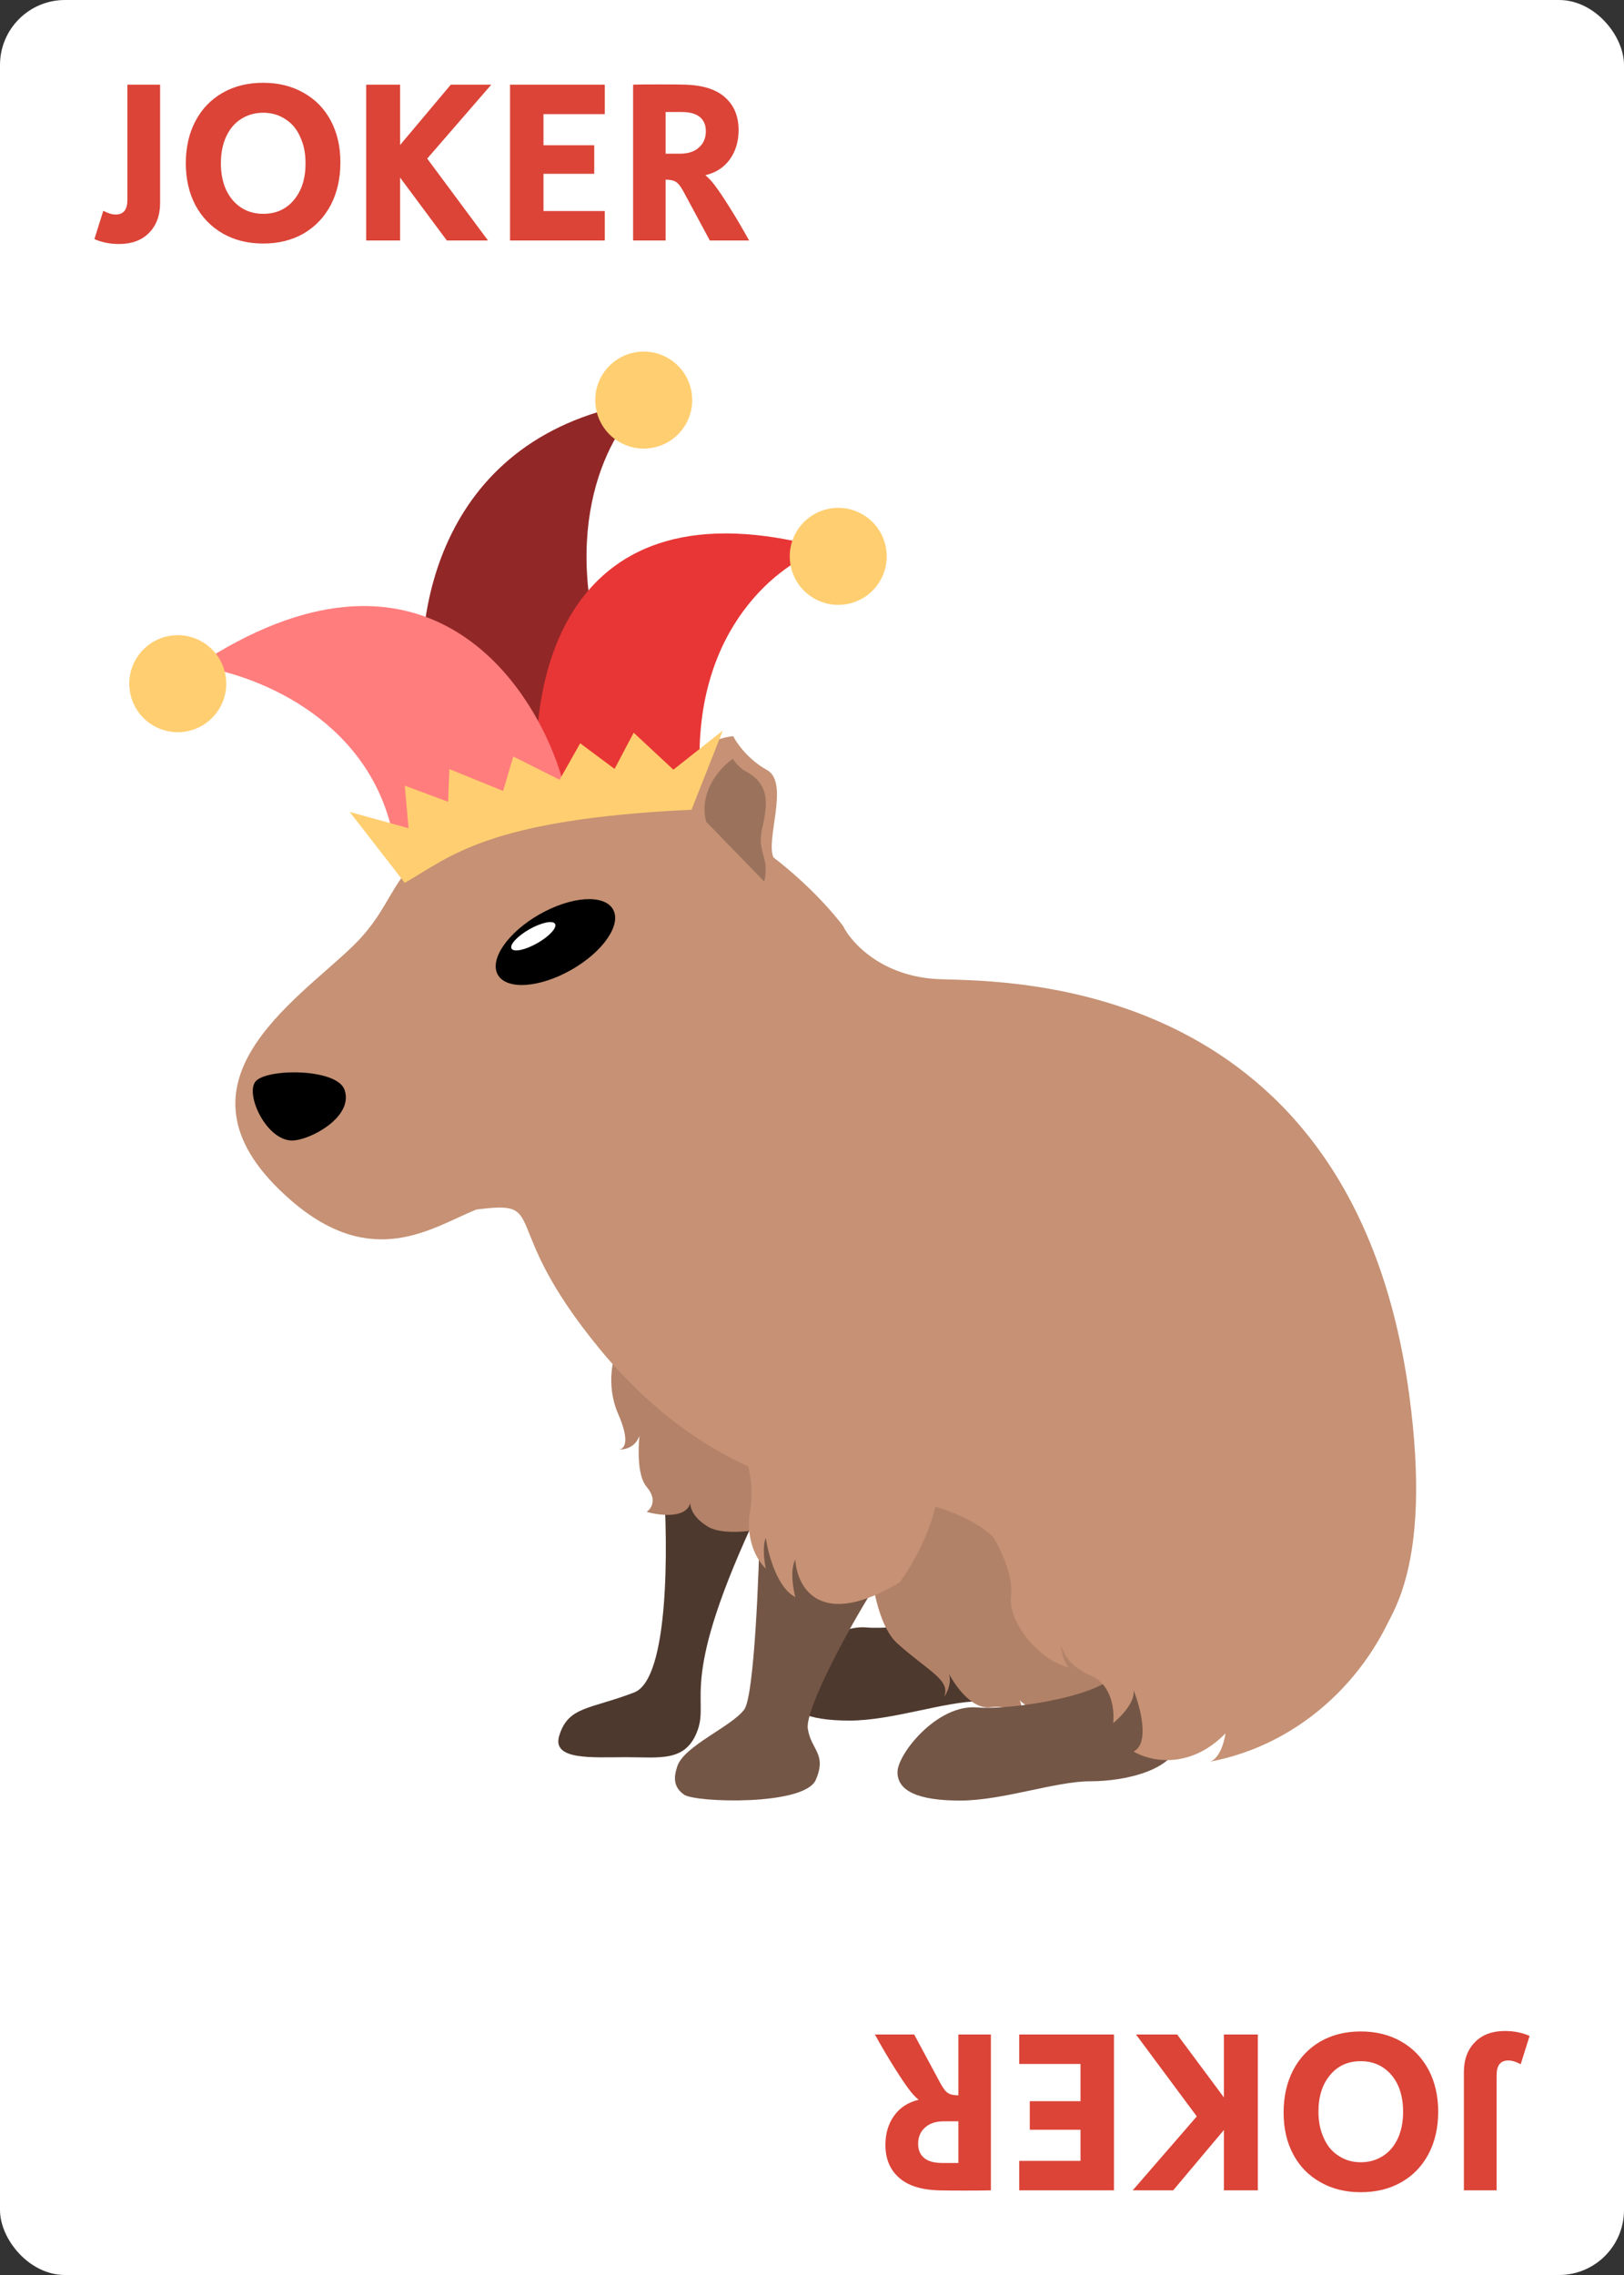 <svg width="250" height="350" viewBox="0 0 250 350" fill="none" xmlns="http://www.w3.org/2000/svg">
<rect x="0" y="0" width="250" height="350" fill="#333333" stroke="none"/>
<rect width="250" height="350" rx="10" fill="white"/>
<path d="M18.348 37.54C16.956 37.54 15.684 37.288 14.532 36.784L15.9 32.428C16.62 32.812 17.256 33.004 17.808 33.004C19.008 33.004 19.608 32.26 19.608 30.772V13.024H24.648V31.204C24.648 33.148 24.072 34.696 22.92 35.848C21.792 36.976 20.268 37.54 18.348 37.54ZM40.52 37.468C38.168 37.468 36.092 36.952 34.292 35.92C32.492 34.888 31.088 33.436 30.08 31.564C29.096 29.692 28.604 27.544 28.604 25.12C28.604 22.672 29.096 20.512 30.08 18.64C31.064 16.768 32.456 15.316 34.256 14.284C36.056 13.252 38.144 12.736 40.52 12.736C42.872 12.736 44.948 13.252 46.748 14.284C48.548 15.292 49.94 16.72 50.924 18.568C51.908 20.416 52.4 22.552 52.4 24.976C52.4 27.448 51.908 29.632 50.924 31.528C49.94 33.4 48.548 34.864 46.748 35.92C44.948 36.952 42.872 37.468 40.52 37.468ZM40.52 32.896C42.488 32.896 44.06 32.188 45.236 30.772C46.436 29.356 47.036 27.472 47.036 25.12C47.036 23.584 46.76 22.228 46.208 21.052C45.68 19.852 44.912 18.94 43.904 18.316C42.92 17.668 41.792 17.344 40.52 17.344C39.248 17.344 38.108 17.668 37.1 18.316C36.116 18.94 35.348 19.852 34.796 21.052C34.268 22.228 34.004 23.584 34.004 25.12C34.004 26.656 34.268 28.012 34.796 29.188C35.348 30.364 36.116 31.276 37.1 31.924C38.084 32.572 39.224 32.896 40.52 32.896ZM56.368 13.024H61.588V22.312L69.4 13.024H75.628L65.764 24.4L75.124 37H68.788L61.588 27.316V37H56.368V13.024ZM78.516 13.024H93.096V17.56H83.664V22.348H91.476V26.74H83.664V32.464H93.096V37H78.516V13.024ZM97.462 13.024C98.182 13 99.526 12.988 101.494 12.988C103.486 12.988 104.842 13 105.562 13.024C108.298 13.12 110.338 13.792 111.682 15.04C113.026 16.264 113.698 17.92 113.698 20.008C113.698 21.784 113.242 23.296 112.33 24.544C111.442 25.768 110.194 26.572 108.586 26.956C109.09 27.364 109.606 27.928 110.134 28.648C110.662 29.344 111.394 30.436 112.33 31.924C113.314 33.484 114.31 35.176 115.318 37H109.27L105.202 29.44C104.77 28.648 104.374 28.156 104.014 27.964C103.678 27.748 103.162 27.64 102.466 27.64V37H97.462V13.024ZM104.698 23.644C105.922 23.644 106.882 23.332 107.578 22.708C108.298 22.084 108.658 21.244 108.658 20.188C108.658 19.228 108.346 18.496 107.722 17.992C107.098 17.488 106.186 17.236 104.986 17.236H102.466V23.644H104.698Z" fill="#DB4437"/>
<path d="M231.652 312.46C233.044 312.46 234.316 312.712 235.468 313.216L234.1 317.572C233.38 317.188 232.744 316.996 232.192 316.996C230.992 316.996 230.392 317.74 230.392 319.228L230.392 336.976L225.352 336.976L225.352 318.796C225.352 316.852 225.928 315.304 227.08 314.152C228.208 313.024 229.732 312.46 231.652 312.46ZM209.48 312.532C211.832 312.532 213.908 313.048 215.708 314.08C217.508 315.112 218.912 316.564 219.92 318.436C220.904 320.308 221.396 322.456 221.396 324.88C221.396 327.328 220.904 329.488 219.92 331.36C218.936 333.232 217.544 334.684 215.744 335.716C213.944 336.748 211.856 337.264 209.48 337.264C207.128 337.264 205.052 336.748 203.252 335.716C201.452 334.708 200.06 333.28 199.076 331.432C198.092 329.584 197.6 327.448 197.6 325.024C197.6 322.552 198.092 320.368 199.076 318.472C200.06 316.6 201.452 315.136 203.252 314.08C205.052 313.048 207.128 312.532 209.48 312.532ZM209.48 317.104C207.512 317.104 205.94 317.812 204.764 319.228C203.564 320.644 202.964 322.528 202.964 324.88C202.964 326.416 203.24 327.772 203.792 328.948C204.32 330.148 205.088 331.06 206.096 331.684C207.08 332.332 208.208 332.656 209.48 332.656C210.752 332.656 211.892 332.332 212.9 331.684C213.884 331.06 214.652 330.148 215.204 328.948C215.732 327.772 215.996 326.416 215.996 324.88C215.996 323.344 215.732 321.988 215.204 320.812C214.652 319.636 213.884 318.724 212.9 318.076C211.916 317.428 210.776 317.104 209.48 317.104ZM193.632 336.976L188.412 336.976L188.412 327.688L180.6 336.976L174.372 336.976L184.236 325.6L174.876 313L181.212 313L188.412 322.684L188.412 313L193.632 313L193.632 336.976ZM171.484 336.976L156.904 336.976L156.904 332.44L166.336 332.44L166.336 327.652L158.524 327.652L158.524 323.26L166.336 323.26L166.336 317.536L156.904 317.536L156.904 313L171.484 313L171.484 336.976ZM152.538 336.976C151.818 337 150.474 337.012 148.506 337.012C146.514 337.012 145.158 337 144.438 336.976C141.702 336.88 139.662 336.208 138.318 334.96C136.974 333.736 136.302 332.08 136.302 329.992C136.302 328.216 136.758 326.704 137.67 325.456C138.558 324.232 139.806 323.428 141.414 323.044C140.91 322.636 140.394 322.072 139.866 321.352C139.338 320.656 138.606 319.564 137.67 318.076C136.686 316.516 135.69 314.824 134.682 313L140.73 313L144.798 320.56C145.23 321.352 145.626 321.844 145.986 322.036C146.322 322.252 146.838 322.36 147.534 322.36L147.534 313L152.538 313L152.538 336.976ZM145.302 326.356C144.078 326.356 143.118 326.668 142.422 327.292C141.702 327.916 141.342 328.756 141.342 329.812C141.342 330.772 141.654 331.504 142.278 332.008C142.902 332.512 143.814 332.764 145.014 332.764L147.534 332.764L147.534 326.356L145.302 326.356Z" fill="#DB4437"/>
<path d="M133.375 250.378C138.268 250.797 151.197 248.864 154.342 245.66C152.42 230.285 164.931 250.867 164.651 254.921C164.302 259.988 156.264 261.735 150.848 261.735C145.431 261.735 137.394 264.706 130.754 264.706C124.115 264.706 121.145 263.133 121.145 260.337C121.145 257.542 127.26 249.854 133.375 250.378Z" fill="#4E392E"/>
<path d="M97.624 260.378C103.075 258.282 102.807 237.431 102.167 228.229C107.816 226.773 119.682 226.256 116.844 232.248C104.263 258.806 109.193 261.147 107.409 266.144C105.624 271.142 101.643 270.338 96.401 270.338C91.159 270.338 84.91 270.859 86.092 267.018C87.49 262.475 90.809 262.999 97.624 260.378Z" fill="#4E392E"/>
<path d="M79.143 114.02C81.9 114.65 85.293 119.479 87.838 122.418C84.117 124.383 78.033 127.645 75.441 129.182C75.195 129.566 74.878 129.844 74.477 129.976C73.871 130.177 74.341 129.835 75.441 129.182C76.76 127.129 76.074 122.054 75.538 120.108C74.901 117.799 76.386 113.39 79.143 114.02Z" fill="#9B735D"/>
<path d="M95.178 217.571C93.221 213.098 94.363 208.718 95.178 207.087L114.049 215.824L121.212 234.344C118.3 235.218 111.777 236.546 108.981 234.869C106.897 233.618 106.302 232.224 106.255 231.282C105.56 233.628 101.613 233.18 99.546 232.597C100.245 232.131 101.224 230.71 99.546 228.753C98.23 227.217 98.191 223.571 98.432 220.89C97.805 222.709 96.131 223.078 95.178 222.987C95.994 223.046 97.135 222.044 95.178 217.571Z" fill="#B38268"/>
<path d="M138.17 252.865C134.256 249.371 133.511 238.596 133.627 233.645L139.917 235.917L146.382 228.578L166.476 240.809L173.465 262.3C171.659 262.825 166.965 263.838 162.632 263.698C159.486 263.597 157.696 262.317 156.953 261.569C157.683 262.875 156.757 264.474 156.545 264.85C156.538 264.885 156.529 264.909 156.516 264.921C156.489 264.948 156.504 264.921 156.545 264.85C156.624 264.393 156.071 262.163 152.498 262.65C149.773 263.022 147.304 259.762 146.088 257.515C146.513 258.889 145.819 260.399 145.334 261.077C146.382 258.456 143.063 257.233 138.17 252.865Z" fill="#B28268"/>
<path d="M150.39 262.684C155.282 263.103 168.212 261.17 171.357 257.966C169.435 242.59 181.945 263.173 181.666 267.227C181.316 272.294 173.279 274.041 167.862 274.041C162.446 274.041 154.409 277.011 147.769 277.011C141.13 277.011 138.159 275.439 138.159 272.643C138.159 269.848 144.275 262.16 150.39 262.684Z" fill="#745646"/>
<path d="M114.572 262.999C116.109 260.903 116.843 242.207 117.018 233.121L134.665 244.129C130.647 250.419 123.893 263.034 124.356 265.97C124.881 269.289 127.327 269.814 125.579 273.832C123.832 277.851 107.059 277.327 105.311 276.104C103.564 274.881 103.739 273.308 104.263 271.736C105.314 268.582 112.65 265.62 114.572 262.999Z" fill="#745646"/>
<path d="M115.446 232.597C117.263 223.092 108.632 210.931 104.089 206.039C115.562 208.718 139.453 215.719 143.227 222.289C147.001 228.858 141.655 239.12 138.51 243.43C126.209 250.839 122.668 244.187 122.435 239.936C121.596 241.473 122.086 244.42 122.435 245.702C119.639 244.304 118.242 239.062 117.892 236.616C117.333 237.874 117.659 240.285 117.892 241.334C115.097 238.538 115.097 234.345 115.446 232.597Z" fill="#C69174"/>
<path d="M83.471 123.044C103.879 116.894 122.842 133.411 129.773 142.439C131.054 145.06 135.853 150.371 144.799 150.651C155.982 151 208.399 150.651 216.961 214.775C223.81 266.075 195.237 261.252 177.298 257.932C157.38 244.653 159.302 251.642 155.632 240.635C151.963 229.627 128.55 229.452 128.55 229.452C128.55 229.452 109.68 228.579 92.382 207.611C76.22 188.021 84.921 184.599 73.306 186.087C66.549 188.844 57.373 195.527 44.857 184.722C24.414 167.075 45.556 154.146 54.467 145.409C63.377 136.673 57.961 130.732 83.471 123.044Z" fill="#C69174"/>
<path d="M155.632 245.527C156.052 242.312 153.827 237.897 152.662 236.092C173.338 235.626 220.106 230.396 215.913 243.954C211.719 257.513 200.362 268.416 186.209 271.037C187.747 270.617 188.481 267.95 188.656 266.669C183.064 272.4 176.891 270.92 174.503 269.464C177.019 268.206 175.551 262.65 174.503 260.029C174.782 261.846 172.523 264.164 171.358 265.096C171.591 263.232 171.218 259.155 167.863 257.758C164.508 256.36 163.437 253.914 163.32 252.865C163.46 255.102 164.194 256.243 164.543 256.535C160.001 255.486 155.108 249.546 155.632 245.527Z" fill="#C69174"/>
<ellipse cx="85.503" cy="144.935" rx="10.193" ry="4.921" transform="rotate(-29.577 85.503 144.935)" fill="black"/>
<ellipse cx="82.097" cy="144.039" rx="3.85" ry="1.23" transform="rotate(-29.577 82.097 144.039)" fill="white"/>
<path d="M112.869 113.26C105.283 113.976 103.506 122.871 103.566 127.229L118.057 139.05C120.203 139.766 120.561 134.751 119.13 132.065C117.699 129.379 121.634 120.424 118.057 118.454C115.194 116.878 113.405 114.334 112.869 113.26Z" fill="#C69174"/>
<path d="M108.709 126.42C107.497 121.756 110.932 118.033 112.801 116.754C114.317 118.749 114.62 118.442 115.681 119.209C118.227 121.05 118.257 123.505 117.348 127.34C116.425 131.23 118.56 131.789 117.651 135.625L108.709 126.42Z" fill="#9B735D"/>
<path d="M53.032 167.652C51.837 164.288 40.778 164.348 39.284 166.45C37.79 168.553 41.066 175.462 44.963 175.462C47.653 175.462 54.527 171.857 53.032 167.652Z" fill="black"/>
<path d="M93.684 103.98C85.547 81.055 93.932 66.295 99.142 61.781C67.225 66.749 63.353 95.229 65.407 108.848C78.223 116.777 101.821 126.905 93.684 103.98Z" fill="#922727"/>
<path d="M126.891 84.353C86.27 73.163 80.721 105.746 83.023 123.436L107.732 118.56C106.801 96.495 120.117 86.562 126.891 84.353Z" fill="#E83636"/>
<path d="M30.16 102.492C64.977 79.457 82.353 104.79 86.689 120.336L60.417 128.135C56.475 110.087 38.603 103.52 30.16 102.492Z" fill="#FF7D7D"/>
<circle cx="27.365" cy="105.183" r="7.462" transform="rotate(-11.164 27.365 105.183)" fill="#FFCE70"/>
<circle cx="99.097" cy="61.552" r="7.462" transform="rotate(-11.164 99.097 61.552)" fill="#FFCE70"/>
<circle cx="129.038" cy="85.594" r="7.462" transform="rotate(-11.164 129.038 85.594)" fill="#FFCE70"/>
<path d="M106.455 124.575C74.895 126.042 69.178 131.914 62.312 135.828L53.84 124.917L62.889 127.41L62.312 120.868L68.983 123.355L69.178 118.324L77.448 121.684L79.016 116.383L86.142 119.968L89.312 114.351L94.607 118.298L97.548 112.726L103.662 118.412L111.27 112.395L106.455 124.575Z" fill="#FFCE70"/>
</svg>
